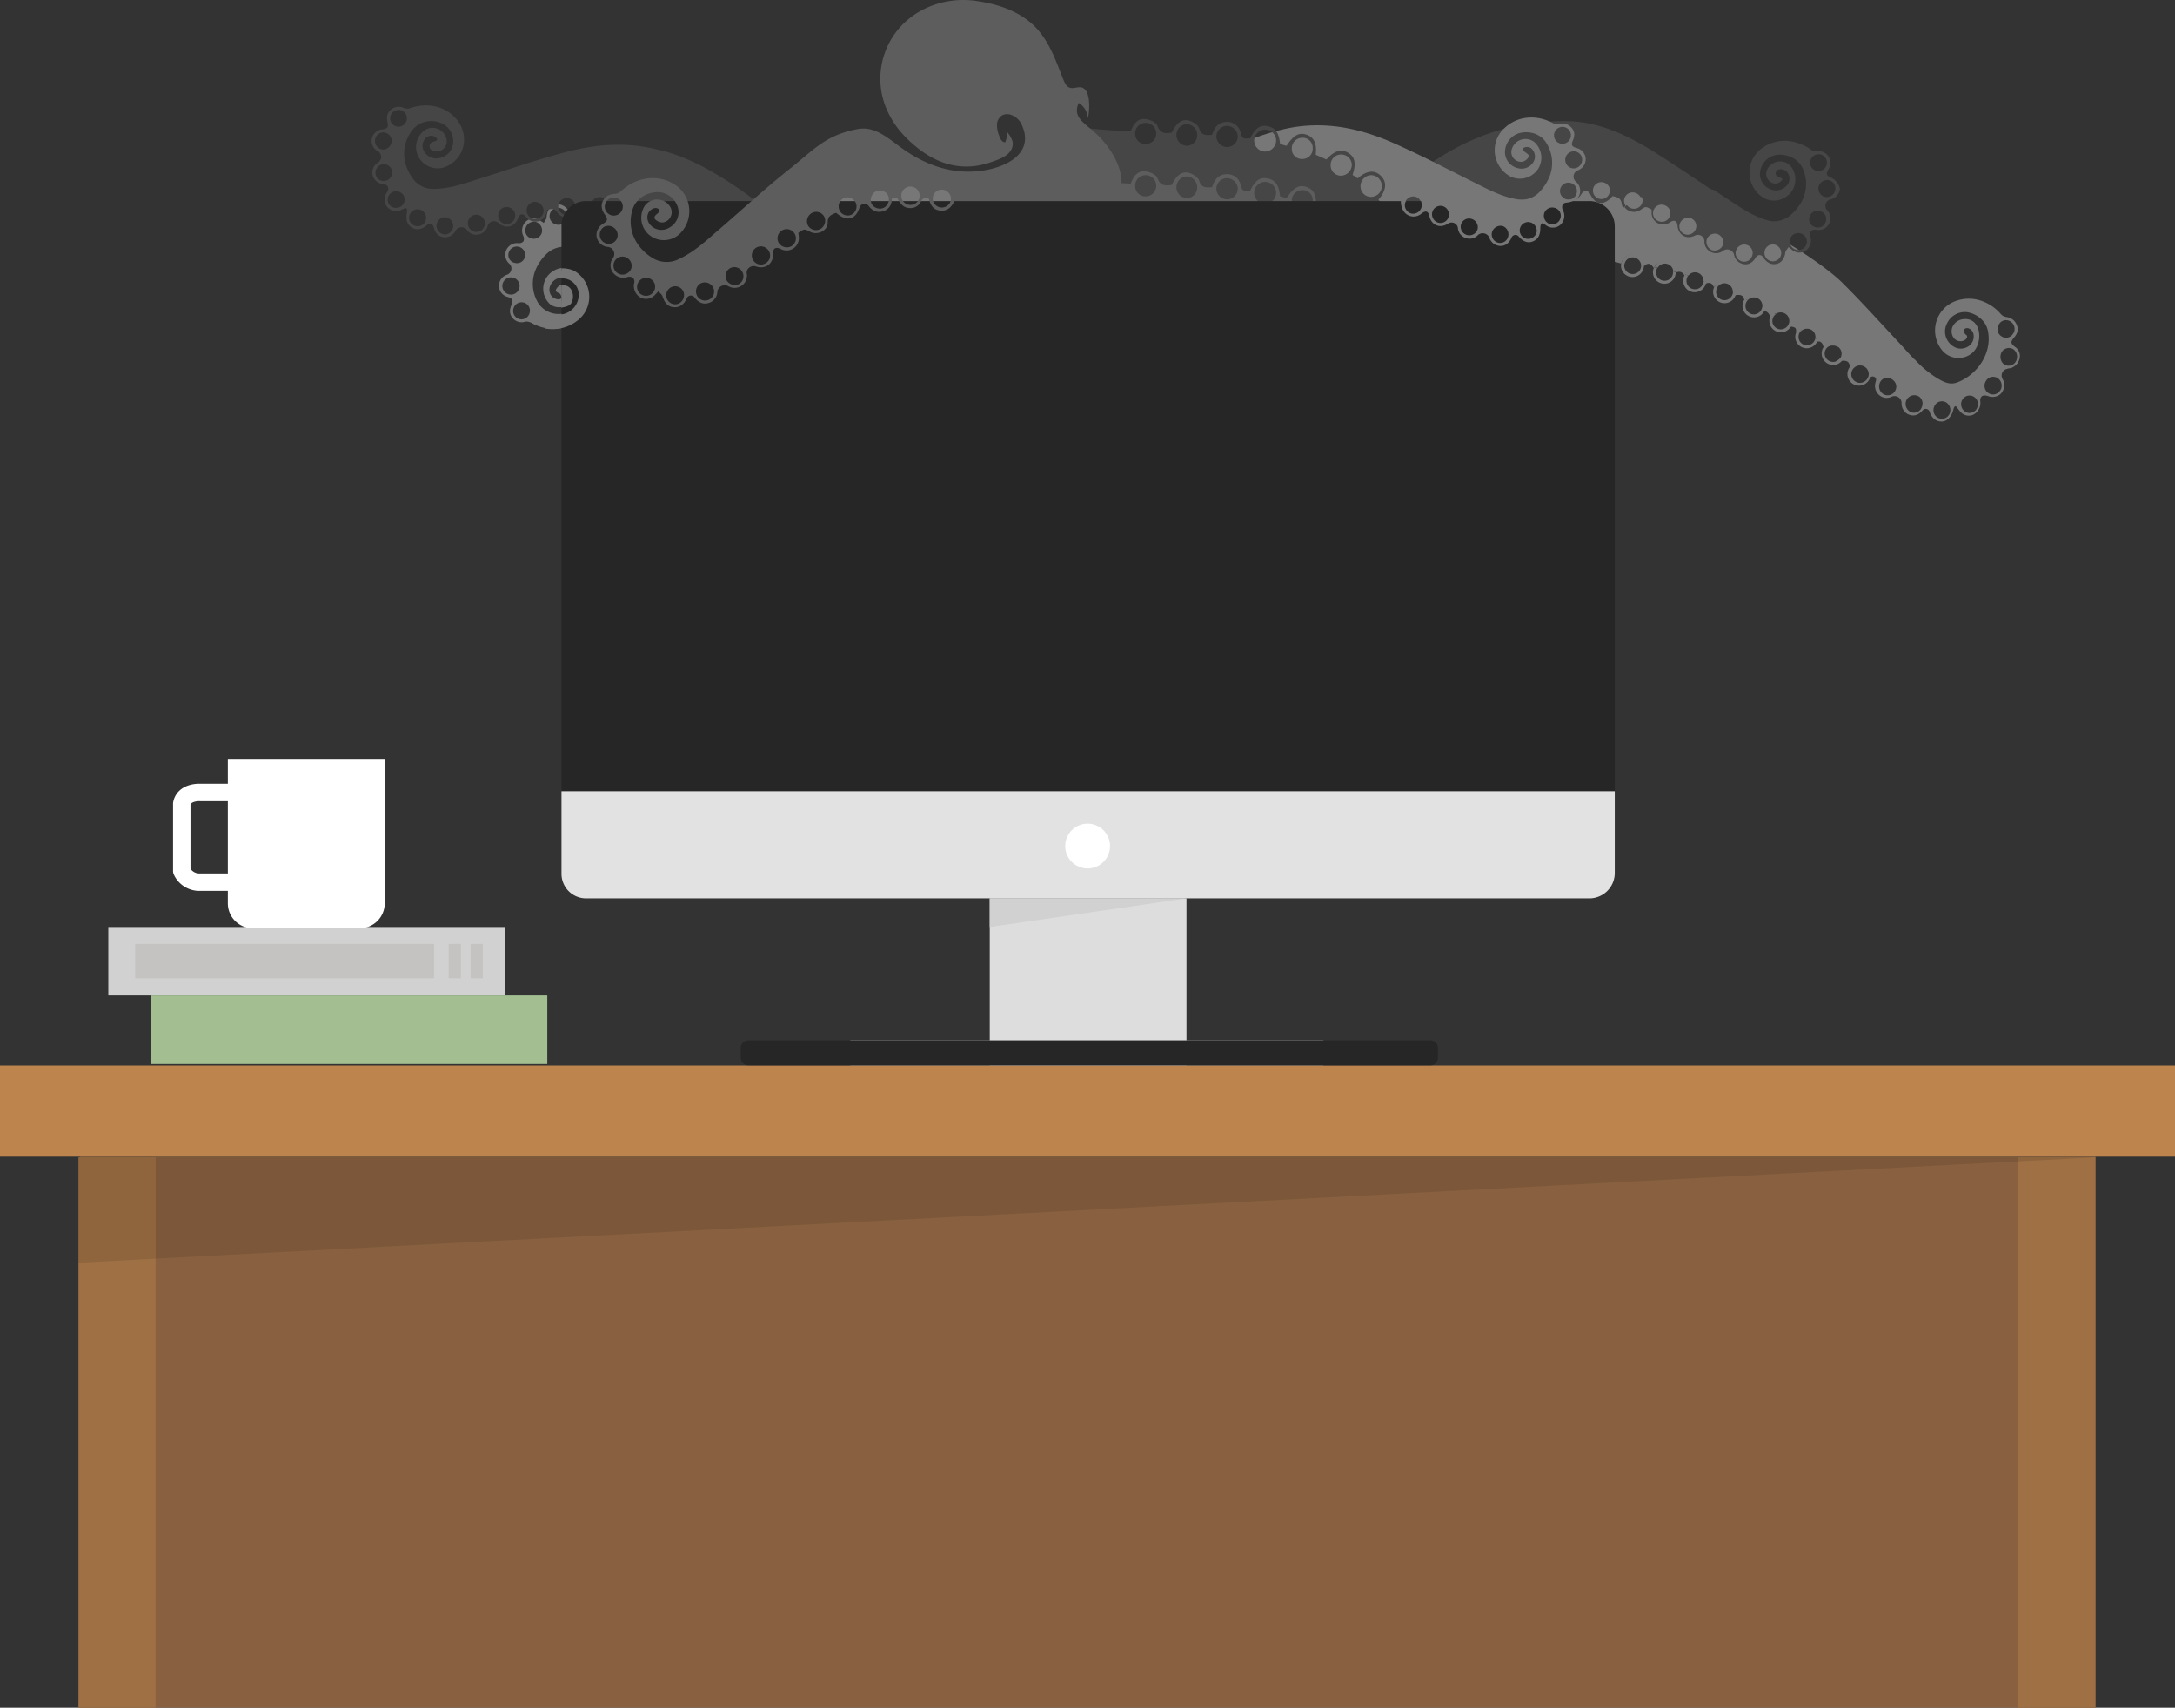 <svg id="Object" xmlns="http://www.w3.org/2000/svg" viewBox="0 0 873.5 685.75"><rect x="0" y="0" width="873.5" height="685.75" fill="#333333" stroke="none"/><defs><style>.cls-1{fill:#777;}.cls-17,.cls-2{fill:none;}.cls-3{fill:#464646;}.cls-12,.cls-4{fill:#fff;}.cls-4{stroke:#777;stroke-miterlimit:10;stroke-width:1.5px;}.cls-5{fill:#5d5d5d;}.cls-6{fill:#bd844d;}.cls-7{fill:#896140;}.cls-8{fill:#9f7044;}.cls-9{opacity:0.1;isolation:isolate;}.cls-10{fill:#262626;}.cls-11{fill:#e2e2e2;}.cls-13{fill:#ddd;}.cls-14{fill:#d1d1d1;}.cls-15{fill:#c4c3c2;}.cls-16{fill:#a3bf91;}.cls-17{stroke:#fff;stroke-linejoin:round;stroke-width:7px;}</style></defs><title>Octopus homepage</title><path class="cls-1" d="M906.1,253.5c-1.7-1.3-1.8-2-.4-3.6s2-3.3,1.1-5.3-2.4-2.8-4.4-3.1a3.6,3.6,0,0,1-2.1-1.3,17.53,17.53,0,0,0-7-4.9,15.35,15.35,0,0,0-11.9.2,12.58,12.58,0,0,0-4.1,19.9,8.54,8.54,0,0,0,11.4.8c4.8-3.7,4.2-14.5-3.2-13.8a5.35,5.35,0,0,0-4.2,2.6,4.57,4.57,0,0,0,.2,4.9,3.45,3.45,0,0,0,4.5.9,2.15,2.15,0,0,0,.9-1.2c.1-.9-.6-.8-.9-1.4-1.2-2.2,1.1-2.8,2.5-1.5,1.7,1.5,1.2,4.6-.3,6a5.5,5.5,0,0,1-7.3.3,7,7,0,0,1-2-9,7.9,7.9,0,0,1,7.9-4.4,10.73,10.73,0,0,1,6.3,3.3,8.76,8.76,0,0,1,2.2,4.4c1.7,8.9-4.4,17.5-12.3,20.5-2.9,1.1-5.2,0-7.8-1.5a41.86,41.86,0,0,1-9.2-7.6v-.1l-.1.1c-1.7-1.7-3.3-3.5-4.9-5.3-8.1-8.6-16-17.5-24.4-25.8-5.7-5.6-18.5-14.1-25.4-17.8,0,.1-.1.3-.1.4a18.13,18.13,0,0,0-4.8-2.9c-6.2-1.8-67.8-36.6-113.3-25.7l25,36.3c10.1.9,21.6-.5,30,2.2a4.6,4.6,0,0,1,4.5-3.6,4.67,4.67,0,0,1,4.6,4.7c2.2-2.3,3.4-.1,4,.7a4.61,4.61,0,0,1,4.1-2.7,4.67,4.67,0,0,1,4.6,4.7,2.28,2.28,0,0,1,3.6,1.1,4.67,4.67,0,0,1,3.9-2.2c2.6,0,4,2,4,4.7,0,.2-.2.9-.2,1.1,3-1.9,3.8.3,4.1,1a4.58,4.58,0,0,1,4-2.3c3.6,0,4.2,3.1,3.8,6.1.1-.8,2.5-.8,3-.6,1.1.4,1.2,1,1.5,2.1a5.31,5.31,0,0,1,3.5-1.7c2.6,0,4,2.1,4,4.7,0,.4-.5,1-.6,1.4,2.1-.7,3.2,1.2,3.4,2.2.8-.8,2.7-2.1,4-2.1a3.89,3.89,0,0,1,4.2,4.2,12.67,12.67,0,0,1-.6,1.8c3.3,0,2.8,1.2,2.8,2.4.2-.2,1.2-.6,1.4-.8-.1-.1-.1-.2-.2-.3.1.1.1.2.2.3a4.39,4.39,0,0,1,2.7-.9c2.6,0,4.2,1.5,4.2,4.1,0,.3-1,1.5-1,1.8,2.3-1.4,3.4-.3,3.8,1.9l1.6-.5a4.06,4.06,0,0,1,1.9-.4c2.6,0,4.2,1.3,4.2,4,0,.8-2.9,2.3-3.2,2.9a8,8,0,0,1,2.9-.8c2,0,2.7.2,3.2,2.4a4.66,4.66,0,1,0,8,4.5,1.38,1.38,0,0,1,2.4.3c.2.4-.1,1.1-.2,1.6a4.87,4.87,0,0,0,1.5,5,4.52,4.52,0,0,0,5.1.6,2.84,2.84,0,0,1,3.9,2.5,4.81,4.81,0,0,0,2.1,4.3,2,2,0,0,0,.8.4,4.19,4.19,0,0,0,4.4-.6,9,9,0,0,0,1-.9,1.66,1.66,0,0,1,3,.5,5.79,5.79,0,0,0,2.1,3,4.46,4.46,0,0,0,2.6.8,3.66,3.66,0,0,0,2.5-.9,6.49,6.49,0,0,0,2-2.9c.3-.7.6-3.3,1.7-1.9.5.7.8,1,1,1.3a6.79,6.79,0,0,0,1.2,1.2,4.32,4.32,0,0,0,4.5.4c.2-.1.3-.2.5-.3a5.31,5.31,0,0,0,2.2-5.1,2.27,2.27,0,0,1,.7-2,2.71,2.71,0,0,1,2-.1h.2a5,5,0,0,0,4.5-.2,5.5,5.5,0,0,0,.9-.7,5,5,0,0,0,.7-5.8,2.74,2.74,0,0,1,1.3-4c.3-.1.7-.2,1-.3a4.23,4.23,0,0,0,2.3-.8,4.93,4.93,0,0,0,2.1-2.9A4.37,4.37,0,0,0,906.1,253.5ZM844,268a3.5,3.5,0,1,1,3.4-3.5A3.6,3.6,0,0,1,844,268Zm13.9,3.4a3.43,3.43,0,0,1-4.8,1,3.65,3.65,0,0,1-1-4.9C854.5,263.8,860.3,267.5,857.9,271.4Zm11,5.8a6.12,6.12,0,0,1-.5,1.2,3.33,3.33,0,0,1-4.7,1,3.75,3.75,0,0,1-1.4-2.1,3.51,3.51,0,0,1,5.3-3.8A3.43,3.43,0,0,1,868.9,277.2Zm11.2,2.5a3,3,0,0,1-.4,1,3.36,3.36,0,0,1-4.7,1.2,3.47,3.47,0,0,1-1.5-2.1,3.64,3.64,0,0,1,.4-2.7,3.33,3.33,0,0,1,4.7-1.2A3.64,3.64,0,0,1,880.1,279.7Zm11.1-2.4a6.12,6.12,0,0,1-.5,1.2,3.33,3.33,0,0,1-4.7,1,3.75,3.75,0,0,1-1.4-2.1,3.5,3.5,0,0,1,.5-2.8,3.29,3.29,0,0,1,4.7-.9A3.44,3.44,0,0,1,891.2,277.3Zm8.5-32.8a3.23,3.23,0,0,1,4.7-1.1,3.49,3.49,0,0,1,1.5,3.7,2.22,2.22,0,0,1-.5,1.1,3.25,3.25,0,0,1-4.7,1.1,3.47,3.47,0,0,1-1.5-2.1A3.78,3.78,0,0,1,899.7,244.5Zm1,25.4a2.22,2.22,0,0,1-.5,1.1,3.31,3.31,0,0,1-4.7,1.1A3.22,3.22,0,0,1,894,270a3.57,3.57,0,0,1,.5-2.8,3.33,3.33,0,0,1,4.7-1.1A3.58,3.58,0,0,1,900.7,269.9Zm6.2-11.6a3.58,3.58,0,0,1-.4,1.1,3.36,3.36,0,0,1-4.7,1.2,3.68,3.68,0,0,1-1.4-2.2,4,4,0,0,1,.4-2.8,3.43,3.43,0,0,1,4.7-1.1A3.69,3.69,0,0,1,906.9,258.3Z" transform="translate(-96.9 -114.25)"/><path class="cls-1" d="M756,220.9a3.4,3.4,0,0,1-6.8,0,4.25,4.25,0,0,1,.2-1.1c-.4,0-.8-.1-1.3-.1a5,5,0,0,0-.2,1.2,4.6,4.6,0,1,0,9.2,0v-.1c-.4-.1-.9-.1-1.3-.2C756,220.7,756,220.8,756,220.9Z" transform="translate(-96.9 -114.25)"/><path class="cls-1" d="M768.8,223.6a3.4,3.4,0,0,1-6.8,0,3.45,3.45,0,0,1,.5-1.8,5.85,5.85,0,0,0-1.3-.2,4.58,4.58,0,1,0,8.7,2v-.1l-1.3-.3C768.8,223.3,768.8,223.4,768.8,223.6Z" transform="translate(-96.9 -114.25)"/><path class="cls-1" d="M781,227.2a3.33,3.33,0,0,1-3.4,3.2,3.37,3.37,0,0,1-3.4-3.4,3.77,3.77,0,0,1,.7-2.1c-.4-.1-.8-.3-1.3-.4a4.3,4.3,0,0,0-.7,2.5,4.59,4.59,0,0,0,4.6,4.6,4.64,4.64,0,0,0,4.6-4H782A6.9,6.9,0,0,1,781,227.2Z" transform="translate(-96.9 -114.25)"/><path class="cls-1" d="M789.5,234.8a3.37,3.37,0,0,1-3.4-3.4,3.46,3.46,0,0,1,.7-2,5.64,5.64,0,0,1-1.2-.4,4.81,4.81,0,0,0-.7,2.4,4.59,4.59,0,0,0,4.6,4.6,4.72,4.72,0,0,0,4.6-3.9l-1.2-.6A3.49,3.49,0,0,1,789.5,234.8Z" transform="translate(-96.9 -114.25)"/><path class="cls-1" d="M801.3,240.5a3.37,3.37,0,0,1-3.4-3.4,3.17,3.17,0,0,1,.9-2.3,10.9,10.9,0,0,1-1.1-.6,4.84,4.84,0,0,0-1,2.9,4.62,4.62,0,0,0,9.1,1.1l-1.2-.6A3.42,3.42,0,0,1,801.3,240.5Z" transform="translate(-96.9 -114.25)"/><path class="cls-1" d="M812.1,246.5a3.37,3.37,0,0,1-3.4-3.4,3.45,3.45,0,0,1,1.4-2.7l-1.2-.6a4.37,4.37,0,0,0-1.4,3.3,4.62,4.62,0,0,0,9.1,1.1,10.47,10.47,0,0,1-1.1-.8A3.46,3.46,0,0,1,812.1,246.5Z" transform="translate(-96.9 -114.25)"/><path class="cls-1" d="M835.7,258.4a3.41,3.41,0,0,1-6-2.2,3.25,3.25,0,0,1,2.2-3.1,6.73,6.73,0,0,0-.7-1.1,4.54,4.54,0,0,0-2.7,4.2,4.59,4.59,0,0,0,4.6,4.6,4.41,4.41,0,0,0,4.1-2.6A2.1,2.1,0,0,1,835.7,258.4Z" transform="translate(-96.9 -114.25)"/><path class="cls-1" d="M825.9,250.3a3.34,3.34,0,0,1-3.3,2.6,3.37,3.37,0,0,1-3.4-3.4,3.41,3.41,0,0,1,1.1-2.5c-.3-.2-.6-.5-1-.8a4.77,4.77,0,0,0-1.4,3.3,4.59,4.59,0,0,0,4.6,4.6,4.72,4.72,0,0,0,4.6-3.9A1.57,1.57,0,0,1,825.9,250.3Z" transform="translate(-96.9 -114.25)"/><path class="cls-2" d="M829.7,256.2a3.37,3.37,0,0,0,3.4,3.4,3.73,3.73,0,0,0,2.6-1.2c-1.8-.5-2.4-3-3.8-5.3A3.34,3.34,0,0,0,829.7,256.2Z" transform="translate(-96.9 -114.25)"/><path class="cls-2" d="M819.9,245.8c-.1-.1-.1-.2-.2-.3.1.1.2.2.2.3Z" transform="translate(-96.9 -114.25)"/><path class="cls-2" d="M820.9,247.7a3.29,3.29,0,0,0-.6-.6,3.25,3.25,0,0,0-1.1,2.5,3.37,3.37,0,0,0,3.4,3.4,3.42,3.42,0,0,0,3.3-2.6,13.2,13.2,0,0,1-3.5-.5,23.81,23.81,0,0,0-1.8-3l-.1.1A2.5,2.5,0,0,0,820.9,247.7Z" transform="translate(-96.9 -114.25)"/><path class="cls-2" d="M808.7,243.1a3.37,3.37,0,0,0,3.4,3.4,3.22,3.22,0,0,0,3.3-3.1,16.77,16.77,0,0,0-2.8-1.8c-.6-.3-1.5-.7-2.5-1.2A3.31,3.31,0,0,0,808.7,243.1Z" transform="translate(-96.9 -114.25)"/><path class="cls-2" d="M801.3,240.5a3.34,3.34,0,0,0,3.3-2.8c-2-1-4.1-2-5.8-2.9a3.17,3.17,0,0,0-.9,2.3A3.44,3.44,0,0,0,801.3,240.5Z" transform="translate(-96.9 -114.25)"/><path class="cls-2" d="M789.5,234.8a3.49,3.49,0,0,0,3.4-3.3,26.07,26.07,0,0,0-6.1-2.1,3.72,3.72,0,0,0-.7,2A3.37,3.37,0,0,0,789.5,234.8Z" transform="translate(-96.9 -114.25)"/><path class="cls-2" d="M777.6,230.5a3.4,3.4,0,0,0,3.4-3.2c-2-.8-4-1.6-6-2.2a3.14,3.14,0,0,0-.7,2.1A3.33,3.33,0,0,0,777.6,230.5Z" transform="translate(-96.9 -114.25)"/><path class="cls-2" d="M765.5,227a3.37,3.37,0,0,0,3.4-3.4v-.4c-2.1-.5-4.1-1-6.2-1.4a3.45,3.45,0,0,0-.5,1.8A3.29,3.29,0,0,0,765.5,227Z" transform="translate(-96.9 -114.25)"/><path class="cls-2" d="M852.1,265.5a3.52,3.52,0,0,0,1,4.8,3.62,3.62,0,0,0,4.8-1C860.3,265.5,854.5,261.9,852.1,265.5Z" transform="translate(-96.9 -114.25)"/><path class="cls-2" d="M863.9,278.5c-.3-.1-.5-.3-.8-.4a2.65,2.65,0,0,0,.6.5,3.3,3.3,0,0,0,4.5-.7A4.2,4.2,0,0,1,863.9,278.5Z" transform="translate(-96.9 -114.25)"/><path class="cls-2" d="M885.4,278.1l.6.6a3.34,3.34,0,0,0,4.3-.5,2.18,2.18,0,0,1-.5.3A4.61,4.61,0,0,1,885.4,278.1Z" transform="translate(-96.9 -114.25)"/><path class="cls-2" d="M874.3,280.4a4.35,4.35,0,0,0,.7.6,3.38,3.38,0,0,0,4.4-.7,5,5,0,0,1-2.5.9A4.7,4.7,0,0,1,874.3,280.4Z" transform="translate(-96.9 -114.25)"/><path class="cls-2" d="M902.7,260.8a3.39,3.39,0,0,0,3.4-1,4.76,4.76,0,0,1-2.3.7A8.11,8.11,0,0,0,902.7,260.8Z" transform="translate(-96.9 -114.25)"/><path class="cls-2" d="M895.3,271.2h-.2a1.38,1.38,0,0,0,.4.3,3.34,3.34,0,0,0,4.3-.5A5.39,5.39,0,0,1,895.3,271.2Z" transform="translate(-96.9 -114.25)"/><path class="cls-1" d="M752.6,216.3a4.71,4.71,0,0,0-4.5,3.5c.4,0,.8.1,1.3.1a3.37,3.37,0,0,1,3.2-2.3,3.46,3.46,0,0,1,3.4,3.1c.4.1.9.1,1.3.2A4.67,4.67,0,0,0,752.6,216.3Z" transform="translate(-96.9 -114.25)"/><path class="cls-1" d="M765.5,218.9a4.58,4.58,0,0,0-4.1,2.6,5.85,5.85,0,0,0,1.3.2,3.36,3.36,0,0,1,6.2,1.4l1.3.3A4.8,4.8,0,0,0,765.5,218.9Z" transform="translate(-96.9 -114.25)"/><path class="cls-1" d="M777.6,222.4a4.82,4.82,0,0,0-3.9,2.1c.4.1.8.3,1.3.4a3.32,3.32,0,0,1,2.6-1.3A3.37,3.37,0,0,1,781,227v.1c.4.2.7.3,1.1.5h.1c0-.2.1-.4.1-.6A4.67,4.67,0,0,0,777.6,222.4Z" transform="translate(-96.9 -114.25)"/><path class="cls-1" d="M789.5,226.8a4.84,4.84,0,0,0-4,2.2c.5.2.9.3,1.2.4a3.45,3.45,0,0,1,2.7-1.4,3.37,3.37,0,0,1,3.4,3.4v.1l1.2.6c0-.2.1-.5.1-.7A4.59,4.59,0,0,0,789.5,226.8Z" transform="translate(-96.9 -114.25)"/><path class="cls-1" d="M801.3,232.4a4.4,4.4,0,0,0-3.6,1.8c.4.2.7.4,1.1.6a3.25,3.25,0,0,1,2.5-1.1,3.37,3.37,0,0,1,3.4,3.4,1.27,1.27,0,0,1-.1.6l1.2.6a4.25,4.25,0,0,0,.2-1.1A4.78,4.78,0,0,0,801.3,232.4Z" transform="translate(-96.9 -114.25)"/><path class="cls-1" d="M812.1,238.4a4.45,4.45,0,0,0-3.2,1.3l1.2.6a3.45,3.45,0,0,1,5.4,2.8v.3a10.47,10.47,0,0,1,1.1.8,4.25,4.25,0,0,0,.2-1.1A4.69,4.69,0,0,0,812.1,238.4Z" transform="translate(-96.9 -114.25)"/><path class="cls-1" d="M833.1,251.6a5.85,5.85,0,0,0-1.9.4,4.13,4.13,0,0,1,.7,1.1,5,5,0,0,1,1.2-.2,3.37,3.37,0,0,1,3.4,3.4,3.49,3.49,0,0,1-.8,2.2,3,3,0,0,0,1.6-.1,4.69,4.69,0,0,0-4.2-6.8Z" transform="translate(-96.9 -114.25)"/><path class="cls-1" d="M820.5,247l.1-.1a6.73,6.73,0,0,0-.7-1.1h0Z" transform="translate(-96.9 -114.25)"/><path class="cls-1" d="M820.5,247a10.92,10.92,0,0,0-.6-1.1,2.65,2.65,0,0,0-.6.5c.4.3.7.6,1,.8C820.4,247.1,820.4,247,820.5,247Z" transform="translate(-96.9 -114.25)"/><path class="cls-1" d="M822.6,244.9a4.39,4.39,0,0,0-2.7.9,6.73,6.73,0,0,0,.7,1.1,3.72,3.72,0,0,1,2-.7,3.37,3.37,0,0,1,3.4,3.4,2.2,2.2,0,0,1-.1.8h1.3c0-.2.1-.5.1-.8A4.69,4.69,0,0,0,822.6,244.9Z" transform="translate(-96.9 -114.25)"/><path class="cls-3" d="M749.3,193.8a3.46,3.46,0,0,1,4.4-2.1,3.75,3.75,0,0,1,2.1,1.8,32.42,32.42,0,0,1,12.7-2.6,32,32,0,0,1,16.2,4.7l.1-4.8c-8.2-5.5-16.4-11.1-24.8-16.3-10.3-6.3-21.4-11.4-33.7-11.6-42.5-.5-62.7,25.4-72,28.4l7.5,13.3,35-8.4a2.19,2.19,0,0,0-.3-.5c1.3-.4,2.4-.8,3.5-1.2,1.4,2.1,3.2,3.4,5.8,2.7,2.4-.7,4.4,1,4.6-1.3,1.3-.8,1.2-2.8,2.1-1.2s2.5.4,4.3.1c2-.3,3-1.4,4.1-4.2a20.63,20.63,0,0,0,2.1-.2,2.92,2.92,0,0,0,.2.9,4.48,4.48,0,0,0,4.2,3.5c2.2.2,3.6-1,4.7-2.8a2.27,2.27,0,0,1,1.6-1.1,2.16,2.16,0,0,1,1.7,1c2.1,4.7,5.6,5.2,9.1,1.1,1.7.4,3.4.6,3.7,3.2a3.39,3.39,0,0,0,.6,1.5c.3-.3.7-.5,1-.8A3.51,3.51,0,0,1,749.3,193.8Zm-6.1-1.8a3.4,3.4,0,1,1-2-4.4A3.33,3.33,0,0,1,743.2,192Z" transform="translate(-96.9 -114.25)"/><path class="cls-1" d="M588.4,208l7.1-6.1c-.1-.2,1.2-.9,1.1-1.1,1.2-.6,22.9-2.1,25.5-1.2.1.5,37.7-2.9,37.8-2.4a4.61,4.61,0,0,0,7.8,2.7c1.6-1.3,2.7-1,3.1.9.8,3.8,4.3,5.3,7.6,3.1a2.58,2.58,0,0,1,3.9,1.7,4.52,4.52,0,0,0,3.1,4.1,4.57,4.57,0,0,0,5-1.2,2.89,2.89,0,0,1,4.5,1,4.82,4.82,0,0,0,4.3,3.4c2,.1,3.6-1,4.6-3.2a1.69,1.69,0,0,1,3-.5c1.7,2,3.6,2.7,5.6,1.9s2.9-2.4,3-5c0-.7.6-1.4,1-2.3.7.4,1.1.7,1.4.9a4.53,4.53,0,0,0,5.9-.5,4.93,4.93,0,0,0,.7-5.8,2.56,2.56,0,0,1,0-2.1,2.63,2.63,0,0,1,2-.8,4.61,4.61,0,0,0,4.7-2.7,4.77,4.77,0,0,0-1.2-5.5,2.69,2.69,0,0,1,.8-4.7,4.79,4.79,0,0,0,3-4.8,4.66,4.66,0,0,0-3.6-4.1c-2-.6-2.3-1.2-1.5-3.1s.8-3.7-.7-5.2a4.82,4.82,0,0,0-5.1-1.3,3.52,3.52,0,0,1-2.4-.5c-6.7-3.5-14.3-2.7-19.3,2.1a12,12,0,0,0,2.5,19.5,8.8,8.8,0,0,0,11-3.1,8.43,8.43,0,0,0-1.5-10.8,5.76,5.76,0,0,0-9.1,3,3.91,3.91,0,0,0,4.3,4.9c.9-.1,2.8-1.4,2.5-2.6a1,1,0,0,0-.4-.5c-.4-.4-1-.7-1.4-1.1s-.6-.7-.4-1.1c.3-.6,1.5-.7,2-.6a2.65,2.65,0,0,1,1.8,1.1,4.3,4.3,0,0,1,.5,4.6,5.57,5.57,0,0,1-6.7,2.7,6.6,6.6,0,0,1-4.8-7.5,8,8,0,0,1,6.1-6.6c4.2-.9,8.5.7,10.5,4.2a14.9,14.9,0,0,1,1.1,13.6,20.07,20.07,0,0,1-3.8,5.8,9.86,9.86,0,0,1-9.5,3c-6.3-1.1-11.8-4.2-17.5-7-10.4-5.2-20.7-10.6-31.3-15.3-11-4.9-22.5-8-34.9-7.2-6.4.4-19.7,2-52.5,18.9Zm135.2-36.1a3.4,3.4,0,1,1,4.1-2.5A3.44,3.44,0,0,1,723.6,171.9Zm4.6,9.9a3.43,3.43,0,0,1,1.5-6.7,3.36,3.36,0,0,1,2.5,4.1A3.4,3.4,0,0,1,728.2,181.8ZM726,194.3a3.4,3.4,0,1,1,4.1-2.5A3.39,3.39,0,0,1,726,194.3Zm-6.6,9.9a3.6,3.6,0,0,1-2.5-4.2,3.4,3.4,0,0,1,4.2-2.4,3.41,3.41,0,0,1-1.7,6.6Zm-12.1,1.9a3.28,3.28,0,0,1,4-2.6,3.37,3.37,0,1,1-1.4,6.6A3.28,3.28,0,0,1,707.3,206.1ZM696,207.5a3.6,3.6,0,0,1,4.2-2.5,3.4,3.4,0,0,1,2.4,4.2,3.33,3.33,0,0,1-4.1,2.5A3.43,3.43,0,0,1,696,207.5Zm-8.2-5.4a3.36,3.36,0,0,1,2.5,4.1,3.46,3.46,0,0,1-6.7-1.7A3.62,3.62,0,0,1,687.8,202.1Zm-15.7-2.5a3.41,3.41,0,0,1,4.1-2.5,3.54,3.54,0,0,1,2.5,4.2,3.41,3.41,0,0,1-4.1,2.5A3.6,3.6,0,0,1,672.1,199.6Zm-11-3.8a3.55,3.55,0,0,1,4.1-2.6,3.46,3.46,0,0,1,2.5,4.2,3.5,3.5,0,0,1-4.1,2.6A3.63,3.63,0,0,1,661.1,195.8Z" transform="translate(-96.9 -114.25)"/><path class="cls-1" d="M505.5,208.4s70.2,7.6,116.5,1.3l-14.2-26.5-98,4.5Z" transform="translate(-96.9 -114.25)"/><circle class="cls-4" cx="598.65" cy="211.89" r="4" transform="translate(-118.35 234.6) rotate(-31.95)"/><circle class="cls-4" cx="564.89" cy="214.59" r="4" transform="translate(-124.89 217.15) rotate(-31.95)"/><circle class="cls-4" cx="610.55" cy="210.34" r="4" transform="translate(-115.72 240.66) rotate(-31.95)"/><circle class="cls-4" cx="630.1" cy="101.15" r="4"/><path class="cls-1" d="M543.4,231s-123.4,7.1-166,26.3l-2-30,85.5-48Z" transform="translate(-96.9 -114.25)"/><circle class="cls-4" cx="304.1" cy="100.15" r="4"/><circle class="cls-4" cx="334.2" cy="84.55" r="4"/><path class="cls-1" d="M382,218.2a3.55,3.55,0,0,1-3.6,1.4,3.44,3.44,0,0,1-2.7-4.1,3.59,3.59,0,0,1,4.1-2.6,3.82,3.82,0,0,1,2.2,1.5v-1.9a4.81,4.81,0,0,0-5.9.2c-1.8,1.6-1.8,1.6-4.4.6,0-.5-.1-.9-.1-1.4a4.58,4.58,0,0,0-7.7-2.9c-1.6,1.3-2.8.9-3.1-1-.7-3.8-4.2-5.4-7.5-3.3a2.61,2.61,0,0,1-3.9-1.8,4.72,4.72,0,0,0-8-3.2,2.83,2.83,0,0,1-4.4-1.1,4.67,4.67,0,0,0-4.2-3.5c-2-.2-3.6,1-4.7,3.1-.7,1.4-2,1.6-3,.4-1.7-2.1-3.6-2.7-5.6-2s-2.9,2.4-3.1,4.9c0,.7-.7,1.4-1.1,2.3a9.91,9.91,0,0,0-1.4-.9,4.54,4.54,0,0,0-5.9.4,5.09,5.09,0,0,0-.9,5.8,2.56,2.56,0,0,1,0,2.1,2.37,2.37,0,0,1-2,.7,4.76,4.76,0,0,0-4.8,2.6,4.71,4.71,0,0,0,1,5.5,2.64,2.64,0,0,1-.9,4.6,4.65,4.65,0,0,0,.4,8.9c2,.6,2.3,1.3,1.5,3.2s-.9,3.7.5,5.3a4.68,4.68,0,0,0,5.1,1.4,4.18,4.18,0,0,1,2.4.5c6.6,3.7,14.3,3.1,19.4-1.6a12,12,0,0,0-2.1-19.6,8.76,8.76,0,0,0-11.1,2.8,8.39,8.39,0,0,0,1.2,10.8,5.76,5.76,0,0,0,9.2-2.8,3.92,3.92,0,0,0-4.2-5,3.65,3.65,0,0,0-2.4,1.8c-.6,1.1.5,1.4,1.3,1.8.5.2.6,1.1.9,1.6a1.45,1.45,0,0,1-1.7.7c-2.7-.3-4.1-3.3-2.7-5.9a5.49,5.49,0,0,1,6.8-2.5,6.58,6.58,0,0,1,4.6,7.6,8,8,0,0,1-6.2,6.5,9.72,9.72,0,0,1-10.4-4.4,14.88,14.88,0,0,1-.7-13.6,19,19,0,0,1,4-5.7,10.24,10.24,0,0,1,9.6-2.8c6.3,1.3,10.7,9.2,16.2,12.1,10.3,5.4,21.5,6.5,31.9,11.5C376.6,238.7,382,218.2,382,218.2Zm-80.8-2.5a3.36,3.36,0,0,1,6.5,1.7,3.27,3.27,0,0,1-4.1,2.4A3.19,3.19,0,0,1,301.2,215.7Zm-.1,16.7a3.46,3.46,0,0,1,1.7-6.7,3.46,3.46,0,1,1-1.7,6.7Zm8.5,7.5a3.36,3.36,0,1,1-6.5-1.7,3.36,3.36,0,1,1,6.5,1.7Zm4.9-32.2a3.39,3.39,0,0,1-4.2,2.3,3.31,3.31,0,0,1-2.3-4.2,3.45,3.45,0,0,1,4.2-2.4A3.63,3.63,0,0,1,314.5,207.7Zm9.9-5.8a3.25,3.25,0,0,1-4.1,2.5,3.42,3.42,0,0,1-2.6-4.1,3.36,3.36,0,0,1,4.1-2.5A3.47,3.47,0,0,1,324.4,201.9Zm11.3-1a3.45,3.45,0,0,1-4.2,2.4,3.39,3.39,0,0,1-2.3-4.2,3.37,3.37,0,1,1,6.5,1.8Zm12.2,3.1a3.42,3.42,0,0,1-6.6-1.8,3.49,3.49,0,0,1,4.2-2.4A3.45,3.45,0,0,1,347.9,204Zm22.4,9.4a3.65,3.65,0,0,1-4.2,2.5,3.45,3.45,0,0,1-2.4-4.2,3.51,3.51,0,0,1,4.2-2.5A3.57,3.57,0,0,1,370.3,213.4Z" transform="translate(-96.9 -114.25)"/><circle class="cls-4" cx="260.6" cy="108.15" r="4"/><circle class="cls-4" cx="293.1" cy="105.15" r="4"/><path class="cls-3" d="M660.8,221.9c3.8-.7,5.7-3,5.5-6.3s-2.4-5-6.1-5.4c-.8-.1-1.5-1.1-2.5-1.8,4.3-3,5.3-5.6,3.8-8.7s-4.5-3.9-8.8-2.3c-.7-1-1.5-2-2.2-3,3.2-3.7,3.5-7,1-9.5s-5.6-2.3-9.4,1a24.26,24.26,0,0,0-2-1.4c1.5-4.6,1-7.2-1.8-8.9s-5.6-.8-8.7,2.7c-1.4-.6-2.9-1.3-4.3-1.9.5-4.4-.6-6.9-3.5-8-3.1-1.1-5.3,0-8.2,4.4-.9-.2-1.8-.5-2.6-.7-.5-4.6-1.9-6.6-5.1-7.2-2.9-.6-5,.9-6.9,4.9-3.1.2-3.1.2-3.9-2.5a5.5,5.5,0,0,0-5.8-4.1c-3.3.2-4.7,2.4-5.6,5.2-2.3.2-4.3.4-5.2-2.6-.4-1.2-2-2.3-3.4-2.9-3.2-1.2-5.5.3-7.6,4.6-2.5.4-4.6.5-5.8-2.8-.5-1.3-2.9-2.4-4.6-2.6-3.3-.5-5,2-6.1,4.9-3.5-.2-6.8-.3-10.1-.6a159.71,159.71,0,0,1-17.1-2.1l.4,32.1a132.67,132.67,0,0,0,14.1.2c9.1-.3,18.2-.7,27.3-1.1,13.3-.6,23.5,2.6,36.6,4.9,8.8,1.6,20.4.9,27.9,6.1,7.7,5.3,11.2,12.6,10.2,22.1C639.1,240.2,629,247,619,243a9.38,9.38,0,0,1-3.7-14.8,8.08,8.08,0,0,1,9.4-2.2,6.48,6.48,0,0,1,4.2,7c-.3,3.5-3.9,5.7-6.7,4a2.56,2.56,0,0,1-1-1.8,3.15,3.15,0,0,1,1.9-1.2c.8-.3,2.3-.4,2.3-.6a5.93,5.93,0,0,0-.6-3.3c-1.9-2.4-6.2-1.6-7.6,1.2-1.3,2.6-.7,5.1,1.1,7.3a5.83,5.83,0,0,0,6.6,2.2,11.09,11.09,0,0,0,8-10.1c.1-5-4.1-10.5-9.2-12-8.9-2.5-18.5,6.8-17.2,16.7,1,7.6,5.5,12.5,12.1,15.6a5.13,5.13,0,0,1,2.2,2.4c.9,2.4,2.5,4,5.1,4.2a5.45,5.45,0,0,0,5.6-3.3c1.2-2.3,3-2.4,4.6-.3a5.79,5.79,0,0,0,6.8,2.2,5.89,5.89,0,0,0,3.7-6.2,9.08,9.08,0,0,1,.3-2.3,7,7,0,0,1,2,.8,6,6,0,0,0,7.3-1.2,6.29,6.29,0,0,0,.2-7.5,7.61,7.61,0,0,1-.8-2.1,7.27,7.27,0,0,1,2.5-.4c3.1.2,5.7-1.4,6.4-4.1a5.84,5.84,0,0,0-3.2-7c-.4-.2-.9-.4-1.5-.7.2-1.1.3-2.2.5-3.2C660.5,222,660.6,221.9,660.8,221.9ZM557,172.1a4.1,4.1,0,0,1-4.2-4.2,4.18,4.18,0,0,1,4.2-4.3,4.25,4.25,0,0,1,0,8.5Zm16.7.7a4.36,4.36,0,0,1-.4-8.7,4.33,4.33,0,0,1,4.4,4.2A4.26,4.26,0,0,1,573.7,172.8Zm16,.5a4.4,4.4,0,0,1-4.3-4.3,4.31,4.31,0,0,1,4.3-4.2,4.4,4.4,0,0,1,4.3,4.3A4.31,4.31,0,0,1,589.7,173.3Zm15.4,1.8a4.4,4.4,0,1,1,4.3-4.4A4.49,4.49,0,0,1,605.1,175.1Zm14.9,3a4,4,0,0,1-4.3-4.1,4.19,4.19,0,0,1,4.1-4.4,4,4,0,0,1,4.3,4.1A4.13,4.13,0,0,1,620,178.1Zm15.5,6.7a4.1,4.1,0,0,1-4.2-4.2,4.18,4.18,0,0,1,4.2-4.3,4.25,4.25,0,0,1,4.3,4.2A4.47,4.47,0,0,1,635.5,184.8Zm-9,71.4a4.33,4.33,0,0,1-4.4-4.2,4.21,4.21,0,0,1,4.2-4.4,4.39,4.39,0,0,1,4.4,4.2A4.21,4.21,0,0,1,626.5,256.2ZM656.3,198a4.25,4.25,0,0,1,4.2,4.3,4.18,4.18,0,0,1-4.2,4.3,4.1,4.1,0,0,1-4.2-4.2A4.27,4.27,0,0,1,656.3,198Zm-15.4,57.1a4.1,4.1,0,0,1-4.2-4.2,4.18,4.18,0,0,1,4.2-4.3,4.25,4.25,0,0,1,4.3,4.2A4.47,4.47,0,0,1,640.9,255.1Zm2.4-66a4.4,4.4,0,0,1,4.1-4.5,4.35,4.35,0,0,1,.2,8.7A4.18,4.18,0,0,1,643.3,189.1ZM656,243.4a4,4,0,0,1-4.2,4.2,4.25,4.25,0,1,1,4.2-4.2Zm7-12.1a4.13,4.13,0,0,1-4.1,4.4,4,4,0,0,1-4.3-4.1,4.25,4.25,0,0,1,4.1-4.4A4.1,4.1,0,0,1,663,231.3Zm-6.7-15.1a4.19,4.19,0,0,1,4.1-4.4,4.27,4.27,0,0,1,4.4,4.2,4.31,4.31,0,0,1-4.1,4.4A4.4,4.4,0,0,1,656.3,216.2Z" transform="translate(-96.9 -114.25)"/><path class="cls-3" d="M615.9,216.6a8.26,8.26,0,0,1,8.8-1.6,6.48,6.48,0,0,1,4.2,7c-.3,3.5-3.9,5.7-6.7,4a2.56,2.56,0,0,1-1-1.8,3.15,3.15,0,0,1,1.9-1.2c.8-.3,2.3-.4,2.3-.6a5.93,5.93,0,0,0-.6-3.3c-1.9-2.4-6.2-1.6-7.6,1.2a1.42,1.42,0,0,0-.2.6,11.49,11.49,0,0,1,.1,1.9,20.09,20.09,0,0,1-.1,2.5,7.55,7.55,0,0,0,1.3,2.3,5.83,5.83,0,0,0,6.6,2.2,11.09,11.09,0,0,0,8-10.1c.1-5-4.1-10.5-9.2-12-4.5-1.3-9.3.5-12.7,3.9A8.92,8.92,0,0,1,615.9,216.6Z" transform="translate(-96.9 -114.25)"/><path class="cls-2" d="M746.6,185.6a3.54,3.54,0,0,0-4.4,2.1,3.46,3.46,0,0,0,.5,3,34.71,34.71,0,0,1,5.9-3.4A3.43,3.43,0,0,0,746.6,185.6Z" transform="translate(-96.9 -114.25)"/><path class="cls-2" d="M807.5,182.6a3.86,3.86,0,0,0-.9-5.6l-.2,6.8A12,12,0,0,0,807.5,182.6Z" transform="translate(-96.9 -114.25)"/><path class="cls-2" d="M698.6,183.3a3.5,3.5,0,0,0-4.4,2.1,3.38,3.38,0,1,0,6.4,2.2A3.22,3.22,0,0,0,698.6,183.3Z" transform="translate(-96.9 -114.25)"/><path class="cls-2" d="M734.2,181.6a3.54,3.54,0,0,0-4.4,2.1,3.49,3.49,0,0,0,2,4.4,3.54,3.54,0,0,0,4.4-2.1A3.33,3.33,0,0,0,734.2,181.6Z" transform="translate(-96.9 -114.25)"/><path class="cls-2" d="M710.3,180.7a3.69,3.69,0,0,0-4.5,2,3.6,3.6,0,0,0,2,4.5,3.36,3.36,0,0,0,4.4-2A3.47,3.47,0,0,0,710.3,180.7Z" transform="translate(-96.9 -114.25)"/><path class="cls-2" d="M819.1,176.8a3.36,3.36,0,0,0,4.4-2,3.35,3.35,0,1,0-4.4,2Z" transform="translate(-96.9 -114.25)"/><path class="cls-2" d="M813.4,202.1A3.28,3.28,0,0,0,809,204a3.4,3.4,0,0,0,1.9,4.4,3.39,3.39,0,1,0,2.5-6.3Z" transform="translate(-96.9 -114.25)"/><path class="cls-2" d="M821.1,193a3.36,3.36,0,0,0-4.4,2,3.22,3.22,0,0,0,2,4.3,3.36,3.36,0,0,0,4.4-2A3.3,3.3,0,0,0,821.1,193Z" transform="translate(-96.9 -114.25)"/><path class="cls-2" d="M808.6,174.9a8.35,8.35,0,0,1,.1,10.9,9.58,9.58,0,0,1-2.5,2l-.3,8.6a10.89,10.89,0,0,0,2.3-1.4,17.43,17.43,0,0,0,4.5-5.3,15.14,15.14,0,0,0,.6-13.6,9.46,9.46,0,0,0-6.6-5.2l-.1,2.9A3.09,3.09,0,0,1,808.6,174.9Z" transform="translate(-96.9 -114.25)"/><path class="cls-2" d="M824.8,180.7a3.59,3.59,0,0,0-4.4,2.1,3.4,3.4,0,1,0,6.4,2.3A3.49,3.49,0,0,0,824.8,180.7Z" transform="translate(-96.9 -114.25)"/><path class="cls-3" d="M407.7,200.6c-28.4-23-42.7-25.4-49-26.8-12-2.6-23.9-1.4-35.6,1.8-11.2,3-22.2,6.8-33.3,10.3-6,1.9-11.9,4.1-18.4,4.2a10,10,0,0,1-8.9-4.4,19,19,0,0,1-2.9-6.3,15.33,15.33,0,0,1,3.2-13.3,9.89,9.89,0,0,1,11.1-2.5,7.88,7.88,0,0,1,5,7.5,6.77,6.77,0,0,1-5.9,6.7,5.56,5.56,0,0,1-6.2-3.7c-1-2.9,1.7-6.6,4.8-4.9a1,1,0,0,1,.5.4c1,1.1-.5,1.4-1.3,1.6a1.81,1.81,0,0,0-1.3,2.3,2.05,2.05,0,0,0,1.8,1.4,4,4,0,0,0,5-4.2,5.75,5.75,0,0,0-8.5-4.4,8.38,8.38,0,0,0-3.1,10.4,8.75,8.75,0,0,0,10.4,4.8c8-2.7,10.7-12.1,5.5-18.9-4.2-5.5-11.6-7.4-18.8-5a3.61,3.61,0,0,1-2.5.1,4.87,4.87,0,0,0-5.3.5c-1.7,1.3-1.9,3.1-1.5,5.1s.1,2.6-2,2.9a4.66,4.66,0,0,0-2,8.7,2.65,2.65,0,0,1,.1,4.7,4.65,4.65,0,0,0-2,5.2,4.87,4.87,0,0,0,4.3,3.4c.7.1,1.6.5,1.8,1.1a2.41,2.41,0,0,1-.3,2,5.14,5.14,0,0,0-.2,5.8,4.68,4.68,0,0,0,5.8,1.4,15.07,15.07,0,0,1,1.5-.6c1.4-.4.7,1.7.7,2.4-.3,2.5.3,4.3,2.2,5.4s3.9.7,5.9-1a1.6,1.6,0,0,1,2.8.9c.6,2.3,2,3.7,4,3.9a4.79,4.79,0,0,0,4.8-2.7,2.82,2.82,0,0,1,4.5-.3,4.44,4.44,0,0,0,4.7,1.9,4.71,4.71,0,0,0,3.7-3.6,2.65,2.65,0,0,1,4.2-1.1c2.9,2.7,6.6,1.8,8-1.9.7-1.8,1.9-2,3.2-.4a4.59,4.59,0,0,0,8.1-1.5,5.73,5.73,0,0,0,.4-1.4c2.7-.6,2.7-.6,4.2,1.3,2,2.5,6.3,2.4,7.5-.5,1-2.4,2.6-2.1,4.4-2.1,2.2,4.9,5.7,5.4,9,1.4.4-.4-2.7,1.6-2.2,1.8,6,1.6,10.5,15.2,15.3,19-.7.6,11.5,3.6,10.8,4.2,2.6.8,22.5-5.3,19.3-2.1ZM253.6,162a3.36,3.36,0,1,1,3.6,3.1A3.24,3.24,0,0,1,253.6,162Zm-6.1,9.1a3.46,3.46,0,0,1,3.1-3.7,3.51,3.51,0,0,1,3.6,3.2,3.61,3.61,0,0,1-3.2,3.7A3.41,3.41,0,0,1,247.5,171.1Zm.2,12.7a3.36,3.36,0,1,1,3.6,3.1A3.18,3.18,0,0,1,247.7,183.8Zm4.9,10.9a3.42,3.42,0,0,1,6.8-.7,3.38,3.38,0,0,1-3.1,3.7A3.24,3.24,0,0,1,252.6,194.7Zm12.2,10.4a3.41,3.41,0,1,1,3.2-3.6A3.32,3.32,0,0,1,264.8,205.1Zm11.1,3.3a3.47,3.47,0,0,1-.7-6.9,3.47,3.47,0,0,1,.7,6.9Zm15.7-4.7a3.39,3.39,0,0,1-3.1,3.7,3.46,3.46,0,0,1-3.7-3.2,3.41,3.41,0,1,1,6.8-.5Zm9.1.5a3.38,3.38,0,0,1-3.7-3.1,3.33,3.33,0,0,1,3.1-3.7,3.41,3.41,0,1,1,.6,6.8Zm11.4-2a3.52,3.52,0,0,1-3.7-3.2,3.46,3.46,0,0,1,3.1-3.7,3.68,3.68,0,0,1,3.7,3.2A3.39,3.39,0,0,1,312.1,202.2Zm12.5-1.6a3.4,3.4,0,1,1-.2-6.8,3.46,3.46,0,0,1,3.6,3.3A3.59,3.59,0,0,1,324.6,200.6Zm13.3-.3a3.38,3.38,0,0,1-3.6-3.2,3.47,3.47,0,0,1,3.2-3.7,3.38,3.38,0,0,1,3.6,3.2A3.62,3.62,0,0,1,337.9,200.3Z" transform="translate(-96.9 -114.25)"/><path class="cls-5" d="M660.8,242.9c3.8-.7,5.7-3,5.5-6.3s-2.4-5-6.1-5.4c-.8-.1-1.5-1.1-2.5-1.8,4.3-3,5.3-5.6,3.8-8.7s-4.5-3.9-8.8-2.3c-.7-1-1.5-2-2.2-3,3.2-3.7,3.5-7,1-9.5s-5.6-2.3-9.4,1a24.26,24.26,0,0,0-2-1.4c1.5-4.6,1-7.2-1.8-8.9s-5.6-.8-8.7,2.7c-1.4-.6-2.9-1.3-4.3-1.9.5-4.4-.6-6.9-3.5-8-3.1-1.1-5.3,0-8.2,4.4-.9-.2-1.8-.5-2.6-.7-.5-4.6-1.9-6.6-5.1-7.2-2.9-.6-5,.9-6.9,4.9-3.1.2-3.1.2-3.9-2.5a5.5,5.5,0,0,0-5.8-4.1c-3.3.2-4.7,2.4-5.6,5.2-2.3.2-4.3.4-5.2-2.6-.4-1.2-2-2.3-3.4-2.9-3.2-1.2-5.5.3-7.6,4.6-2.5.4-4.6.5-5.8-2.8-.5-1.3-2.9-2.4-4.6-2.6-3.3-.5-5,2-6.1,4.9-3.5-.2-6.8-.3-10.1-.6-5.8-.5-59,.2-64.7-.9l23.2,54.4c4.7.3,31.8-10.1,36-8,10,5,22.9,2.4,32,2,13.3-.6,23.8-6.3,37-4,8.8,1.6,18.2-8.6,25.6-3.4,7.7,5.3,11.2,12.6,10.2,22.1C639.1,261.2,629,268,619,264a9.38,9.38,0,0,1-3.7-14.8,8.08,8.08,0,0,1,9.4-2.2,6.48,6.48,0,0,1,4.2,7c-.3,3.5-3.9,5.7-6.7,4a2.56,2.56,0,0,1-1-1.8,3.15,3.15,0,0,1,1.9-1.2c.8-.3,2.3-.4,2.3-.6a5.93,5.93,0,0,0-.6-3.3c-1.9-2.4-6.2-1.6-7.6,1.2-1.3,2.6-.7,5.1,1.1,7.3a5.83,5.83,0,0,0,6.6,2.2,11.09,11.09,0,0,0,8-10.1c.1-5-4.1-10.5-9.2-12-8.9-2.5-18.5,6.8-17.2,16.7,1,7.6,5.5,12.5,12.1,15.6a5.13,5.13,0,0,1,2.2,2.4c.9,2.4,2.5,4,5.1,4.2a5.45,5.45,0,0,0,5.6-3.3c1.2-2.3,3-2.4,4.6-.3a5.79,5.79,0,0,0,6.8,2.2,5.89,5.89,0,0,0,3.7-6.2,9.08,9.08,0,0,1,.3-2.3,7,7,0,0,1,2,.8,6,6,0,0,0,7.3-1.2,6.29,6.29,0,0,0,.2-7.5,7.61,7.61,0,0,1-.8-2.1,7.27,7.27,0,0,1,2.5-.4c3.1.2,5.7-1.4,6.4-4.1a5.84,5.84,0,0,0-3.2-7c-.4-.2-.9-.4-1.5-.7.2-1.1.3-2.2.5-3.2C660.5,243,660.6,242.9,660.8,242.9ZM557,193.1a4.1,4.1,0,0,1-4.2-4.2,4.18,4.18,0,0,1,4.2-4.3,4.25,4.25,0,0,1,0,8.5Zm16.7.7a4.36,4.36,0,0,1-.4-8.7,4.33,4.33,0,0,1,4.4,4.2A4.26,4.26,0,0,1,573.7,193.8Zm16,.5a4.4,4.4,0,0,1-4.3-4.3,4.31,4.31,0,0,1,4.3-4.2,4.4,4.4,0,0,1,4.3,4.3A4.31,4.31,0,0,1,589.7,194.3Zm15.4,1.8a4.4,4.4,0,1,1,4.3-4.4A4.49,4.49,0,0,1,605.1,196.1Zm14.9,3a4,4,0,0,1-4.3-4.1,4.19,4.19,0,0,1,4.1-4.4,4,4,0,0,1,4.3,4.1A4.13,4.13,0,0,1,620,199.1Zm15.5,6.7a4.1,4.1,0,0,1-4.2-4.2,4.18,4.18,0,0,1,4.2-4.3,4.25,4.25,0,0,1,4.3,4.2A4.47,4.47,0,0,1,635.5,205.8Zm-9,71.4a4.33,4.33,0,0,1-4.4-4.2,4.21,4.21,0,0,1,4.2-4.4,4.39,4.39,0,0,1,4.4,4.2A4.21,4.21,0,0,1,626.5,277.2ZM656.3,219a4.25,4.25,0,0,1,4.2,4.3,4.18,4.18,0,0,1-4.2,4.3,4.1,4.1,0,0,1-4.2-4.2A4.27,4.27,0,0,1,656.3,219Zm-15.4,57.1a4.1,4.1,0,0,1-4.2-4.2,4.18,4.18,0,0,1,4.2-4.3,4.25,4.25,0,0,1,4.3,4.2A4.47,4.47,0,0,1,640.9,276.1Zm2.4-66a4.4,4.4,0,0,1,4.1-4.5,4.35,4.35,0,0,1,.2,8.7A4.18,4.18,0,0,1,643.3,210.1ZM656,264.4a4,4,0,0,1-4.2,4.2,4.25,4.25,0,1,1,4.2-4.2Zm7-12.1a4.13,4.13,0,0,1-4.1,4.4,4,4,0,0,1-4.3-4.1,4.25,4.25,0,0,1,4.1-4.4A4.1,4.1,0,0,1,663,252.3Zm-6.7-15.1a4.19,4.19,0,0,1,4.1-4.4,4.27,4.27,0,0,1,4.4,4.2,4.31,4.31,0,0,1-4.1,4.4A4.4,4.4,0,0,1,656.3,237.2Z" transform="translate(-96.9 -114.25)"/><rect class="cls-6" y="427.85" width="873.5" height="36.6"/><rect class="cls-7" x="32" y="464.45" width="809.6" height="221.3"/><rect class="cls-8" x="31.5" y="464.75" width="31" height="221"/><rect class="cls-8" x="810.5" y="464.75" width="31" height="221"/><polygon class="cls-9" points="31.5 464.75 31.5 507.05 841.2 464.75 31.5 464.75"/><path class="cls-10" d="M745.4,205a10.2,10.2,0,0,0-10.2-10h-403a9.86,9.86,0,0,0-9.8,10V432h423Z" transform="translate(-96.9 -114.25)"/><path class="cls-11" d="M322.4,432v33a9.86,9.86,0,0,0,9.8,10h403a10.2,10.2,0,0,0,10.2-10V432Z" transform="translate(-96.9 -114.25)"/><circle class="cls-12" cx="436.8" cy="339.75" r="9"/><rect class="cls-13" x="397.5" y="360.75" width="79" height="67"/><polygon class="cls-14" points="397.5 360.75 476.5 360.75 397.5 372.25 397.5 360.75"/><rect class="cls-14" x="341.5" y="417.75" width="190" height="10"/><rect class="cls-14" x="43.5" y="372.25" width="159.3" height="27.5"/><rect class="cls-15" x="54.3" y="379.05" width="120" height="13.8"/><rect class="cls-15" x="180.2" y="379.05" width="4.9" height="13.8"/><rect class="cls-15" x="189" y="379.05" width="4.9" height="13.8"/><rect class="cls-16" x="60.5" y="399.75" width="159.3" height="27.5"/><rect class="cls-16" x="71.3" y="406.65" width="120" height="13.8"/><rect class="cls-16" x="197.2" y="406.65" width="4.9" height="13.8"/><rect class="cls-16" x="206" y="406.65" width="4.9" height="13.8"/><path class="cls-12" d="M188.4,419v58a10,10,0,0,0,10,10h43a10,10,0,0,0,10-10V419Z" transform="translate(-96.9 -114.25)"/><path class="cls-17" d="M190.4,432.5h-13s-6.5-.5-7.5,4.5v27a7.75,7.75,0,0,0,7.2,4.5h14.3" transform="translate(-96.9 -114.25)"/><path class="cls-10" d="M674.4,539a3,3,0,0,1-3,3h-274a3,3,0,0,1-3-3v-4a3,3,0,0,1,3-3h274a3,3,0,0,1,3,3Z" transform="translate(-96.9 -114.25)"/><path class="cls-1" d="M327,233.7c.2-2.7-1.5-5.4-4.6-4.8a38.92,38.92,0,0,0,0,4.9,39,39,0,0,0-.1,4C325.7,237.2,326.7,236.5,327,233.7Z" transform="translate(-96.9 -114.25)"/><path class="cls-1" d="M327.3,222.9a11.84,11.84,0,0,0-4.9-.9c0,1.1-.4,1.7-.5,2.9,0,0-.3,1.2.3,1.1a9.28,9.28,0,0,1,2.4.3,6.58,6.58,0,0,1,4.6,7.6,8,8,0,0,1-6.2,6.5,12.1,12.1,0,0,1-3.8,0,22.09,22.09,0,0,1-3.6,5.7,16.26,16.26,0,0,0,13.8-3.6A12,12,0,0,0,327.3,222.9Z" transform="translate(-96.9 -114.25)"/><path class="cls-5" d="M536.3,167.2c-4.5-4-8.6-6.1-6.2-11.6a7.5,7.5,0,0,1,3.7,6.2c.9-4,1.1-12.2-3-12.5-1.4-.1-2.8.6-4.2.2s-2.1-2-2.7-3.4c-2.6-6.5-4.8-13.1-9.2-18.7-6.4-8.2-16.6-11.6-26.7-12.9-12.6-1.5-25.7,3.8-32.6,14.6a31,31,0,0,0-3.1,27.3,36.16,36.16,0,0,0,7.5,12.1,48.08,48.08,0,0,0,5.3,4.9c8.6,7,18.8,10,30.3,5.8,3.2-1.1,7.7-2.7,8.2-6.6.3-2-1.1-3.9-2.3-5.5a9.08,9.08,0,0,1-.7,4.3c-1.3,0-2-1.4-2.4-2.6a11.3,11.3,0,0,1-.9-4.5,4.5,4.5,0,0,1,2.2-3.8,4.78,4.78,0,0,1,2.9-.3,7.49,7.49,0,0,1,5,4.5c4.8,11.1-6.2,16.6-15.5,18-12.2,1.9-23.2-2-33-9.1-5.3-3.8-10.7-8.9-17.7-7.5-12.9,2.5-17.2,8.1-27.3,16.1-9.7,7.7-18.8,16.1-28.2,24.2-5.1,4.4-9.9,9-16.2,11.9a10.81,10.81,0,0,1-10.6-.5,18.81,18.81,0,0,1-5.5-5,15.92,15.92,0,0,1-2.5-14.3c1.2-4.1,5.2-6.9,9.8-7.1a8.52,8.52,0,0,1,8.1,5.2,7,7,0,0,1-3,9,6,6,0,0,1-7.7-1c-2.1-2.3-1.4-5.8,1.4-6.7.8-.3,2.3,0,2.1,1.1a2.15,2.15,0,0,1-.9,1.2c-.6.5-1.4,1.3-.7,2.1a4.34,4.34,0,0,0,3,1.3,4.16,4.16,0,0,0,3.1-6.2,6.13,6.13,0,0,0-10.2-.6,9,9,0,0,0,1.4,11.5,9.28,9.28,0,0,0,12.2.2,12.68,12.68,0,0,0-2.6-20.7c-6.4-3.6-14.6-2.3-20.5,3.1a4.57,4.57,0,0,1-2.4,1.2c-2.2.1-3.9.8-4.9,2.7s-.6,3.8.7,5.6,1.2,2.5-.7,3.7a5.2,5.2,0,0,0-2.6,5.2,5,5,0,0,0,4.4,4.1A2.86,2.86,0,0,1,343,218a4.82,4.82,0,0,0,.3,6,5.19,5.19,0,0,0,5.6,1.5,2.69,2.69,0,0,1,2.2.3,2.21,2.21,0,0,1,.5,2.1,5.36,5.36,0,0,0,2.3,5.7,4.84,4.84,0,0,0,6.2-1.1c.3-.3.6-.6,1.2-1.3.7.8,1.5,1.4,1.7,2.1.8,2.6,2.2,4.1,4.4,4.3s4.1-.9,5.3-3.5a1.78,1.78,0,0,1,3.2-.3c1.6,2,3.5,2.8,5.6,2.1a4.83,4.83,0,0,0,3.5-4.6,3,3,0,0,1,4.3-2.2,5,5,0,0,0,5.4-.1,4.88,4.88,0,0,0,2.1-5c-.3-1.8,1.8-3.4,3.6-2.8,3.9,1.4,7.2-1.1,7-5.2-.1-2,1-2.7,3-1.8a4.93,4.93,0,0,0,7.3-4.9,7.72,7.72,0,0,0-.2-1.5c2.4-1.7,2.4-1.7,4.7-.5,3,1.6,7.2-.4,7.1-3.7,0-2.8,1.7-3.2,3.4-3.9,4.3,3.8,7.9,2.8,9.5-2.4a2.5,2.5,0,0,1,1.7-1.3,2.27,2.27,0,0,1,1.8.9c1.4,1.8,3.1,2.8,5.4,2.3A4.77,4.77,0,0,0,455,195a3.33,3.33,0,0,0,0-1,21.05,21.05,0,0,1,2.3-.1c1.6,2.9,2.8,3.8,5,3.9a4.6,4.6,0,0,0,4.4-2.5c.8-1.7,1.8-1.8,3.3-1.2.5,2.4,1.6,4.3,4.3,4.7s4.6-1.1,5.8-3.6c1.3-2,17.5-1.6,17.5-1.6s49.4-4.3,49.7-5C547.8,180.5,541.9,172.1,536.3,167.2ZM340.2,198.9a3.62,3.62,0,1,1,6.4-3.4,3.62,3.62,0,0,1-6.4,3.4Zm2.8,12.9a3.67,3.67,0,0,1-3.4-6.5,3.77,3.77,0,0,1,4.9,1.6A3.53,3.53,0,0,1,343,211.8Zm5.6,12.3a3.62,3.62,0,1,1-3.4-6.4,3.64,3.64,0,0,1,4.9,1.5A3.45,3.45,0,0,1,348.6,224.1Zm9.5,8.5a3.6,3.6,0,0,1-3.5-6.3,3.63,3.63,0,0,1,5,1.4A3.69,3.69,0,0,1,358.1,232.6Zm11.5,3.5a3.62,3.62,0,1,1,1.7-4.9A3.81,3.81,0,0,1,369.6,236.1Zm12.2-1.6a3.63,3.63,0,0,1-4.9-1.4,3.69,3.69,0,0,1,1.3-5,3.75,3.75,0,0,1,5,1.4A3.61,3.61,0,0,1,381.8,234.5Zm11.9-6.2a3.88,3.88,0,0,1-5-1.5,3.64,3.64,0,0,1,1.5-4.9,3.65,3.65,0,0,1,3.5,6.4Zm10.6-8.3a3.65,3.65,0,1,1,1.4-4.9A3.53,3.53,0,0,1,404.3,220Zm10.3-6.8a3.88,3.88,0,0,1-5-1.5,3.69,3.69,0,1,1,5,1.5Zm11.6-6.9a3.65,3.65,0,0,1-4.9-1.7,3.82,3.82,0,0,1,1.8-4.9,3.65,3.65,0,0,1,4.9,1.7A3.82,3.82,0,0,1,426.2,206.3Zm12.8-5.9a3.65,3.65,0,0,1-4.9-1.6,3.7,3.7,0,0,1,1.5-4.9,3.65,3.65,0,0,1,4.9,1.6A3.73,3.73,0,0,1,439,200.4Zm13-2.8a3.81,3.81,0,0,1-5-1.4,3.88,3.88,0,0,1,1.5-5,3.72,3.72,0,0,1,5,1.4A3.85,3.85,0,0,1,452,197.6Zm12.3-1.5a3.69,3.69,0,0,1-3.5-6.5,3.69,3.69,0,1,1,3.5,6.5Zm12.5,1.1a3.67,3.67,0,0,1-4.9-1.6,3.53,3.53,0,0,1,1.6-4.8,3.65,3.65,0,0,1,4.9,1.6A3.48,3.48,0,0,1,476.8,197.2Z" transform="translate(-96.9 -114.25)"/><path class="cls-2" d="M753.6,191.6a3.54,3.54,0,0,0-4.4,2.1,3.46,3.46,0,0,0,.5,3,34.71,34.71,0,0,1,5.9-3.4A3.43,3.43,0,0,0,753.6,191.6Z" transform="translate(-96.9 -114.25)"/><path class="cls-2" d="M814.5,188.6a3.86,3.86,0,0,0-.9-5.6l-.2,6.8A12,12,0,0,0,814.5,188.6Z" transform="translate(-96.9 -114.25)"/><path class="cls-2" d="M741.2,187.6a3.54,3.54,0,0,0-4.4,2.1,3.49,3.49,0,0,0,2,4.4,3.54,3.54,0,0,0,4.4-2.1A3.33,3.33,0,0,0,741.2,187.6Z" transform="translate(-96.9 -114.25)"/><path class="cls-2" d="M826.1,182.8a3.36,3.36,0,0,0,4.4-2,3.35,3.35,0,1,0-4.4,2Z" transform="translate(-96.9 -114.25)"/><path class="cls-2" d="M820.4,208.1A3.28,3.28,0,0,0,816,210a3.4,3.4,0,0,0,1.9,4.4,3.39,3.39,0,1,0,2.5-6.3Z" transform="translate(-96.9 -114.25)"/><path class="cls-2" d="M828.1,199a3.36,3.36,0,0,0-4.4,2,3.22,3.22,0,0,0,2,4.3,3.36,3.36,0,0,0,4.4-2A3.3,3.3,0,0,0,828.1,199Z" transform="translate(-96.9 -114.25)"/><path class="cls-2" d="M815.6,180.9a8.35,8.35,0,0,1,.1,10.9,9.58,9.58,0,0,1-2.5,2l-.3,8.6a10.89,10.89,0,0,0,2.3-1.4,17.43,17.43,0,0,0,4.5-5.3,15.14,15.14,0,0,0,.6-13.6,9.46,9.46,0,0,0-6.6-5.2l-.1,2.9A3.09,3.09,0,0,1,815.6,180.9Z" transform="translate(-96.9 -114.25)"/><path class="cls-2" d="M831.8,186.7a3.59,3.59,0,0,0-4.4,2.1,3.4,3.4,0,1,0,6.4,2.3A3.49,3.49,0,0,0,831.8,186.7Z" transform="translate(-96.9 -114.25)"/><path class="cls-1" d="M751.5,198.1a3.59,3.59,0,0,0,4.4-2.1,3.1,3.1,0,0,0-.2-2.5,29.09,29.09,0,0,0-5.9,3.4A4.34,4.34,0,0,0,751.5,198.1Z" transform="translate(-96.9 -114.25)"/><path class="cls-1" d="M809.9,212.6a3.38,3.38,0,1,0,2.1,4.3A3.31,3.31,0,0,0,809.9,212.6Z" transform="translate(-96.9 -114.25)"/><path class="cls-1" d="M786.8,208.3a3.36,3.36,0,0,0-4.4,2,3.33,3.33,0,0,0,2,4.4,3.44,3.44,0,0,0,4.4-2A3.53,3.53,0,0,0,786.8,208.3Z" transform="translate(-96.9 -114.25)"/><path class="cls-1" d="M798.7,212.7a3.45,3.45,0,1,0-2.6,6.4,3.43,3.43,0,0,0,4.4-1.9A3.38,3.38,0,0,0,798.7,212.7Z" transform="translate(-96.9 -114.25)"/><path class="cls-1" d="M776,201.8a3.44,3.44,0,0,0-2.5,6.4,3.36,3.36,0,0,0,4.4-2A3.43,3.43,0,0,0,776,201.8Z" transform="translate(-96.9 -114.25)"/><path class="cls-1" d="M765.5,196.6a3.42,3.42,0,1,0-2.4,6.4,3.42,3.42,0,1,0,2.4-6.4Z" transform="translate(-96.9 -114.25)"/><path class="cls-3" d="M832.3,185.6c-1.9-.8-2.2-1.5-1.1-3.3a4.67,4.67,0,0,0,0-5.3,4.92,4.92,0,0,0-4.9-2,3.24,3.24,0,0,1-2.3-.8,19.29,19.29,0,0,0-9.8-3.4,15.76,15.76,0,0,0-9.6,2.9,12,12,0,0,0,.1,19.7,8.44,8.44,0,0,0,8.8.3,9.58,9.58,0,0,0,2.5-2,8.47,8.47,0,0,0-.1-10.9,5,5,0,0,0-1.9-1.3,5.78,5.78,0,0,0-7.5,3.1,3.93,3.93,0,0,0,3.6,5.4,3.65,3.65,0,0,0,2.6-1.6c.5-.7-2.8-1-2.7-2.5.2-2.2,3.2-2,4.4-.8a4.21,4.21,0,0,1,.4,5.3,5.84,5.84,0,0,1-7,1.8,6.53,6.53,0,0,1-3.8-8,7.86,7.86,0,0,1,6.9-5.8,9.61,9.61,0,0,1,3.4.3,9.46,9.46,0,0,1,6.6,5.2,15.14,15.14,0,0,1-.6,13.6,20.78,20.78,0,0,1-4.5,5.3,7.89,7.89,0,0,1-2.3,1.4,9.69,9.69,0,0,1-7.5.3c-6.1-1.9-11.2-5.7-16.5-9.1-1.4-1-2.9-1.9-4.3-2.9l-8.6-1.5c-4.6-2.8-8-3.8-14.1-3.8-4.4,0-6,1.8-6.3,8.1a3.1,3.1,0,0,1,.2,2.5,3.5,3.5,0,0,1-4.4,2.1,3.15,3.15,0,0,1-1.7-1.3,8.74,8.74,0,0,0-1,.8,4.71,4.71,0,0,0,6.5,1.1c2-1.4,2-1.4,4.4-.1v1.4a4.64,4.64,0,0,0,7.4,3.7c1.7-1.1,2.8-.6,3,1.3.3,3.9,3.6,5.8,7.1,4a2.6,2.6,0,0,1,3.7,2.2,4.68,4.68,0,0,0,7.6,3.9,2.86,2.86,0,0,1,4.3,1.5,4.67,4.67,0,0,0,3.8,3.9c2,.4,3.7-.6,4.9-2.6.8-1.3,2.2-1.4,3-.1,1.5,2.2,3.3,3.1,5.4,2.6a3.83,3.83,0,0,0,2.4-1.6,6.28,6.28,0,0,0,1.1-3c.1-.7.8-1.3,1.3-2.1.7.5,1,.8,1.3,1a4.56,4.56,0,0,0,5.9.2,5.07,5.07,0,0,0,1.5-5.6,2.58,2.58,0,0,1,.3-2.1,2.89,2.89,0,0,1,2.1-.5,4.68,4.68,0,0,0,4.5-7.7,2.64,2.64,0,0,1,1.4-4.5,4.8,4.8,0,0,0,3.6-4.4A6.44,6.44,0,0,0,832.3,185.6Zm-64.8,15.5a3.4,3.4,0,0,1-4.4,2,3.42,3.42,0,1,1,2.4-6.4A3.36,3.36,0,0,1,767.5,201.1Zm10.4,5.2a3.48,3.48,0,0,1-4.4,2,3.35,3.35,0,0,1-1.9-4.4,3.48,3.48,0,0,1,4.4-2A3.36,3.36,0,0,1,777.9,206.3Zm10.9,6.4a3.62,3.62,0,0,1-4.4,2,3.58,3.58,0,0,1-2-4.4,3.4,3.4,0,0,1,4.4-2A3.53,3.53,0,0,1,788.8,212.7Zm11.7,4.5a3.35,3.35,0,0,1-4.4,1.9,3.45,3.45,0,1,1,2.6-6.4A3.38,3.38,0,0,1,800.5,217.2Zm11.6-.3a3.39,3.39,0,0,1-4.3,2.1,3.38,3.38,0,0,1,2.2-6.4A3.47,3.47,0,0,1,812.1,216.9Zm10.2-4.4a3.35,3.35,0,0,1-4.4,1.9,3.39,3.39,0,1,1,2.5-6.3A3.32,3.32,0,0,1,822.3,212.5Zm1.8-34.1a3.35,3.35,0,1,1,6.3,2.3,3.36,3.36,0,0,1-4.4,2A3.29,3.29,0,0,1,824.1,178.4Zm6,25a3.33,3.33,0,0,1-4.4,2,3.26,3.26,0,0,1-2-4.3,3.36,3.36,0,0,1,4.4-2A3.23,3.23,0,0,1,830.1,203.4Zm3.7-12.3a3.5,3.5,0,0,1-4.4,2.1,3.53,3.53,0,0,1-2-4.4,3.59,3.59,0,0,1,4.4-2.1A3.49,3.49,0,0,1,833.8,191.1Z" transform="translate(-96.9 -114.25)"/><path class="cls-1" d="M726.3,195.6a9.19,9.19,0,0,0,3.3-1.1H667.4a4.81,4.81,0,0,1,.4,2.9,3.5,3.5,0,0,1-4.1,2.6,3.46,3.46,0,0,1-2.5-4.2,2,2,0,0,1,.4-.8s-2.1-.5-2.1,0c0,6,5.3,7.6,8.3,5,1.6-1.3,2.7-1,3.1.9.8,3.8,4.3,5.3,7.6,3.1a2.58,2.58,0,0,1,3.9,1.7,4.52,4.52,0,0,0,3.1,4.1,4.57,4.57,0,0,0,5-1.2,2.89,2.89,0,0,1,4.5,1,4.82,4.82,0,0,0,4.3,3.4c2,.1,3.6-1,4.6-3.2a1.69,1.69,0,0,1,3-.5c1.7,2,3.6,2.7,5.6,1.9s2.9-2.4,3-5c0-.7,0-2.4,1-2.3.7.4,1.1.7,1.4.9a4.53,4.53,0,0,0,5.9-.5,4.93,4.93,0,0,0,.7-5.8,2.56,2.56,0,0,1,0-2.1C724.7,195.9,725.6,195.6,726.3,195.6Zm-47.6,5.6a3.41,3.41,0,0,1-4.1,2.5,3.54,3.54,0,0,1-2.5-4.2,3.41,3.41,0,0,1,4.1-2.5A3.48,3.48,0,0,1,678.7,201.2Zm11.6,5.1a3.46,3.46,0,0,1-6.7-1.7,3.36,3.36,0,0,1,4.1-2.5A3.49,3.49,0,0,1,690.3,206.3Zm12.3,2.9a3.33,3.33,0,0,1-4.1,2.5,3.45,3.45,0,0,1-2.4-4.2,3.6,3.6,0,0,1,4.2-2.5A3.51,3.51,0,0,1,702.6,209.2Zm11.4-1.7a3.45,3.45,0,0,1-4.1,2.6,3.37,3.37,0,0,1,1.4-6.6A3.47,3.47,0,0,1,714,207.5Zm9.6-5.7a3.49,3.49,0,0,1-4.1,2.5,3.6,3.6,0,0,1-2.5-4.2,3.4,3.4,0,0,1,4.2-2.4A3.26,3.26,0,0,1,723.6,201.8Z" transform="translate(-96.9 -114.25)"/></svg>